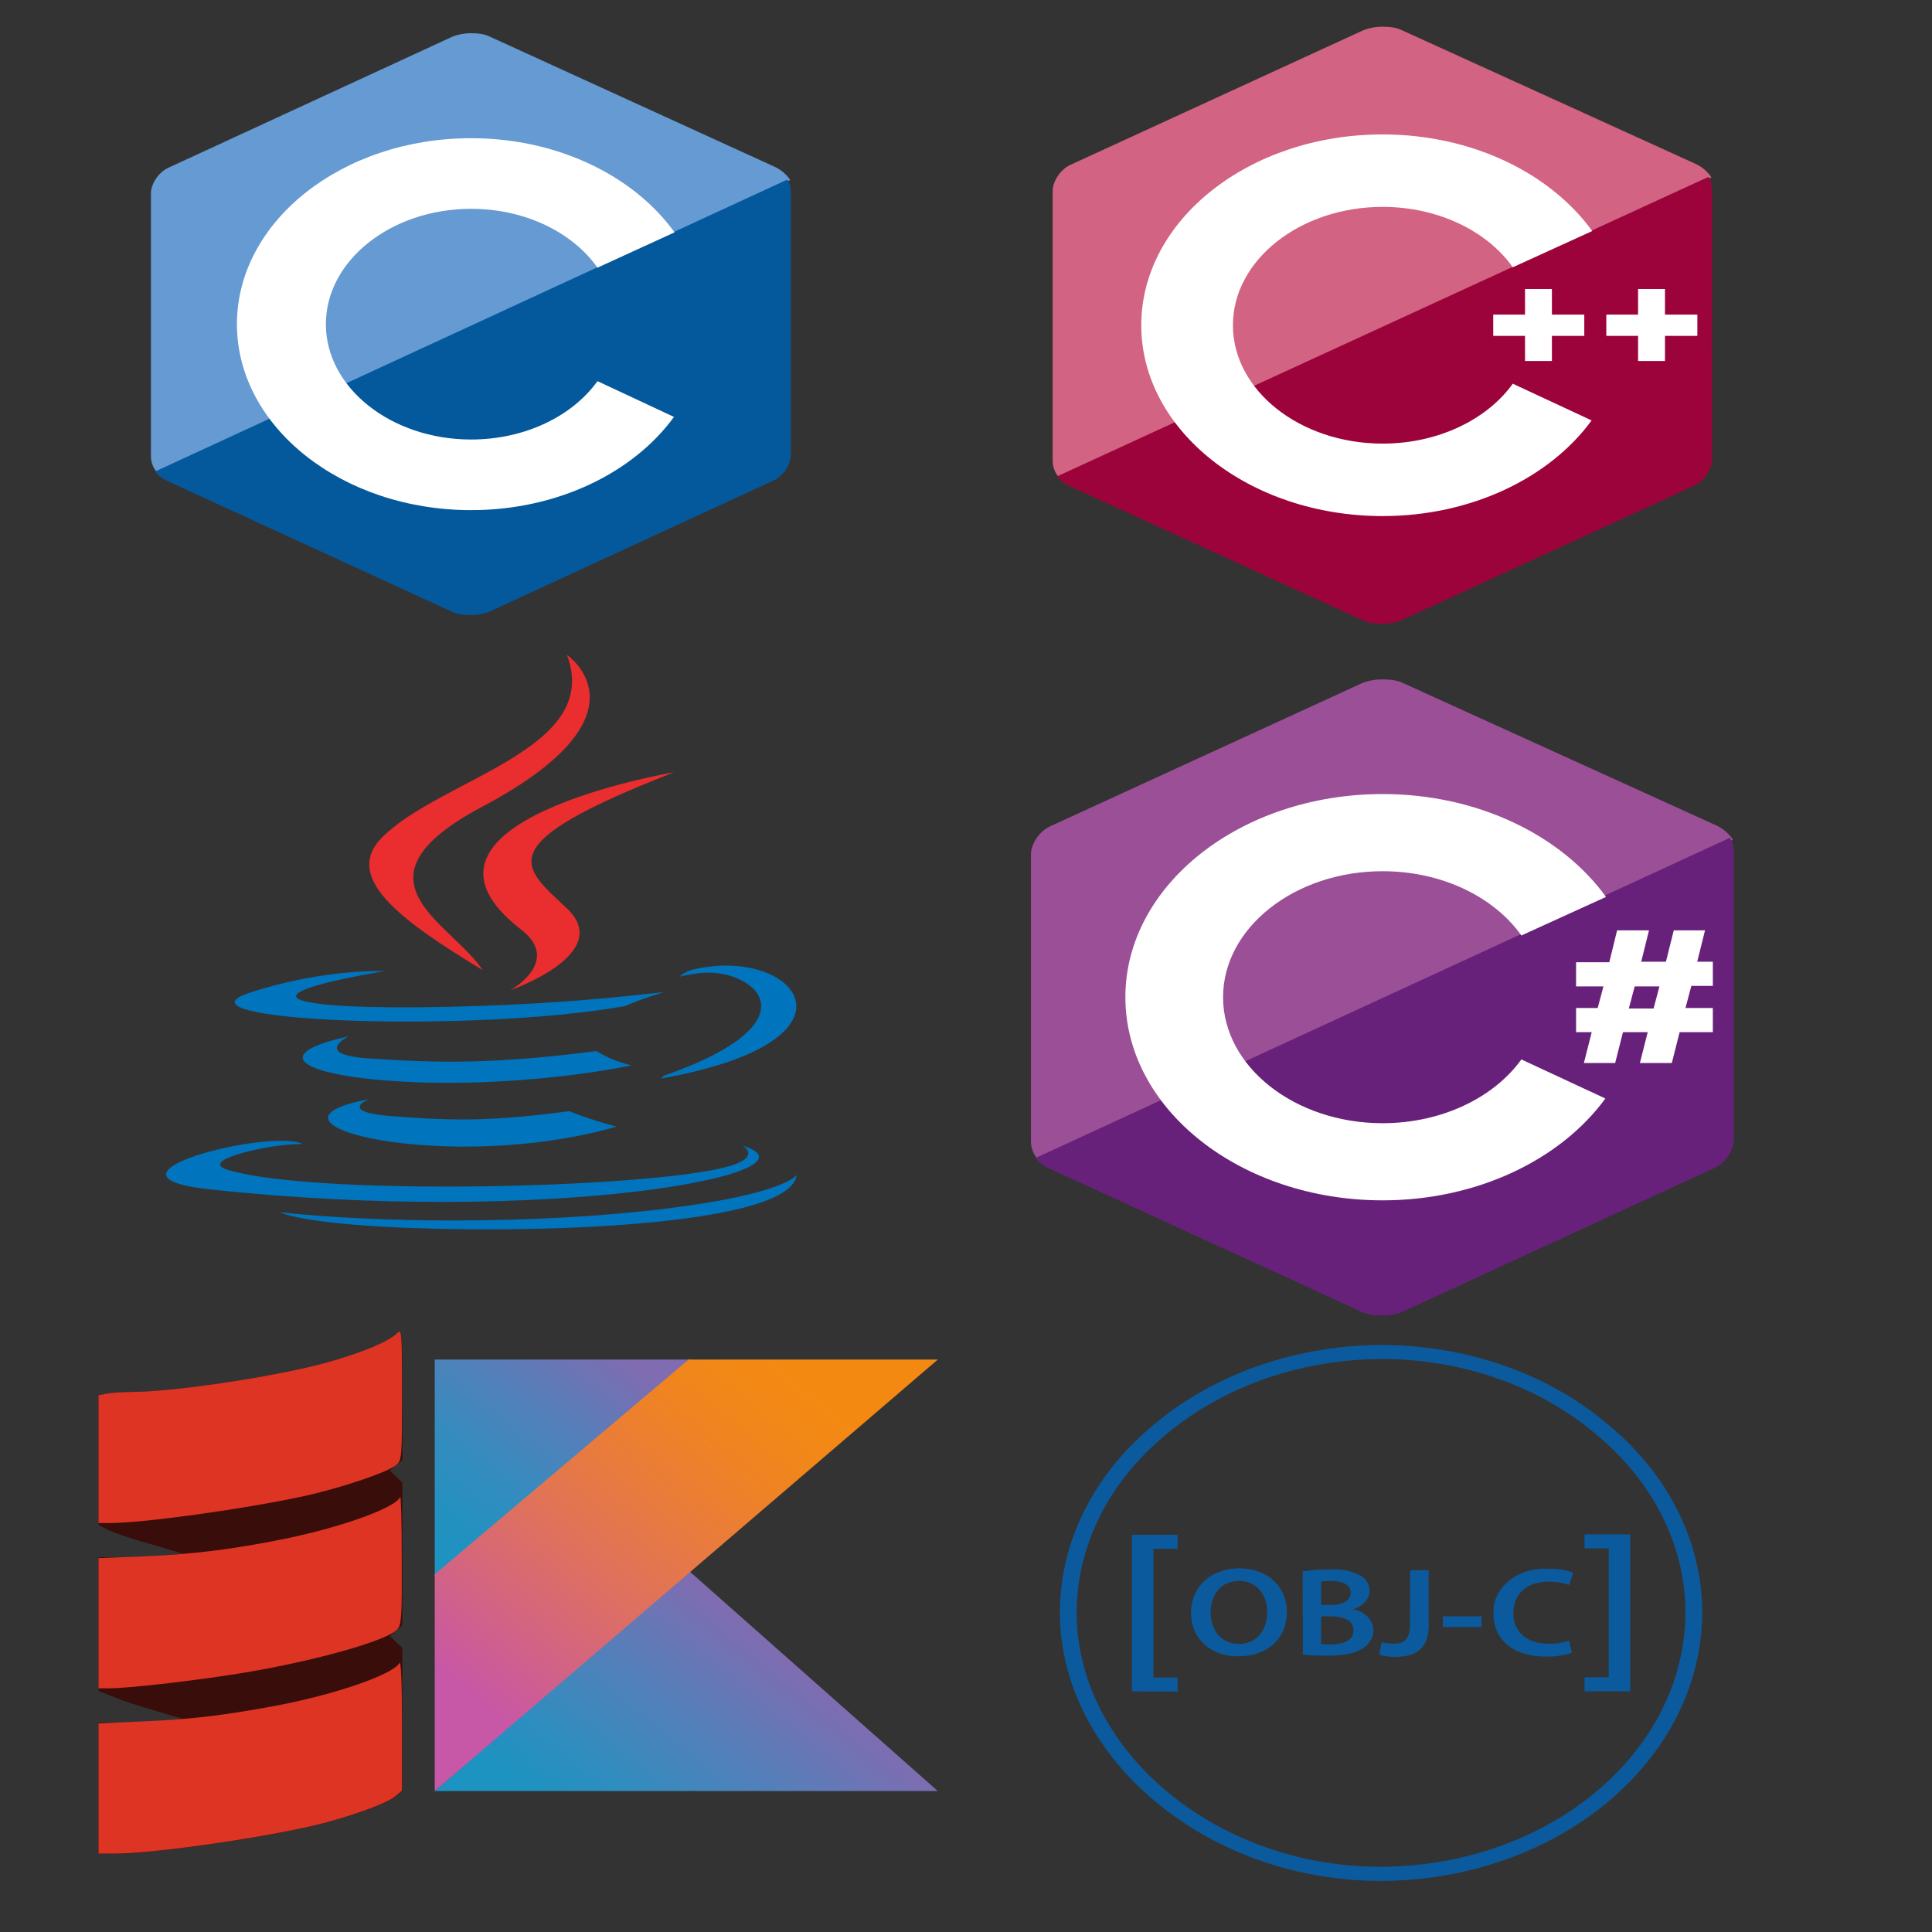 <?xml version="1.0" encoding="utf-8"?>
<svg viewBox="0 0 128 128" xmlns="http://www.w3.org/2000/svg">
  <rect x="0" y="0" width="128" height="128" fill="#333333" stroke="none"/>
  <linearGradient id="kotlin-original-a" gradientUnits="userSpaceOnUse" x1="-11.899" y1="48.694" x2="40.299" y2="-8.322" gradientTransform="matrix(0.26, 0, 0, 0.223, 28.804, 90.074)">
    <stop offset="0" stop-color="#1c93c1"/>
    <stop offset="0.163" stop-color="#2391c0"/>
    <stop offset="0.404" stop-color="#378bbe"/>
    <stop offset="0.696" stop-color="#587eb9"/>
    <stop offset="0.995" stop-color="#7f6cb1"/>
  </linearGradient>
  <linearGradient id="kotlin-original-b" gradientUnits="userSpaceOnUse" x1="43.553" y1="149.174" x2="95.988" y2="94.876" gradientTransform="matrix(0.26, 0, 0, 0.223, 28.804, 90.074)">
    <stop offset="0" stop-color="#1c93c1"/>
    <stop offset="0.216" stop-color="#2d8ebf"/>
    <stop offset="0.64" stop-color="#587eb9"/>
    <stop offset="0.995" stop-color="#7f6cb1"/>
  </linearGradient>
  <linearGradient id="kotlin-original-c" gradientUnits="userSpaceOnUse" x1="3.24" y1="95.249" x2="92.481" y2="2.116" gradientTransform="matrix(0.26, 0, 0, 0.223, 28.804, 90.074)">
    <stop offset="0" stop-color="#c757a7"/>
    <stop offset="0.046" stop-color="#ca5a9e"/>
    <stop offset="0.241" stop-color="#d66779"/>
    <stop offset="0.428" stop-color="#e17357"/>
    <stop offset="0.6" stop-color="#e97c3a"/>
    <stop offset="0.756" stop-color="#ef8324"/>
    <stop offset="0.888" stop-color="#f28817"/>
    <stop offset="0.982" stop-color="#f48912"/>
  </linearGradient>
  <path fill="#659AD3" d="M 51.409 11.09 L 32.433 2.418 C 32.119 2.262 31.687 2.2 31.215 2.2 C 30.744 2.2 30.312 2.294 29.998 2.418 L 11.139 11.121 C 10.471 11.433 10 12.213 10 12.805 L 10 30.18 C 10 30.523 10.079 30.928 10.393 31.271 L 52.352 11.932 C 52.117 11.558 51.763 11.277 51.409 11.09 Z" style=""/>
  <path fill="#03599C" d="M 10.275 31.24 C 10.471 31.49 10.746 31.708 11.021 31.833 L 29.958 40.536 C 30.273 40.692 30.705 40.754 31.176 40.754 C 31.648 40.754 32.08 40.66 32.394 40.536 L 51.252 31.833 C 51.92 31.521 52.392 30.741 52.392 30.149 L 52.392 12.774 C 52.392 12.494 52.352 12.182 52.156 11.901 L 10.275 31.24 Z" style=""/>
  <path fill="#fff" d="M 39.584 25.251 C 37.934 27.56 34.791 29.119 31.215 29.119 C 25.912 29.119 21.59 25.688 21.59 21.477 C 21.59 17.266 25.912 13.835 31.215 13.835 C 34.791 13.835 37.934 15.394 39.584 17.734 L 44.691 15.394 C 42.02 11.683 36.991 9.156 31.215 9.156 C 22.651 9.156 15.697 14.677 15.697 21.477 C 15.697 28.277 22.651 33.798 31.215 33.798 C 36.951 33.798 41.98 31.303 44.652 27.622 L 39.584 25.251 Z" style=""/>
  <path fill="#D26383" d="M 112.413 10.891 L 92.859 1.993 C 92.535 1.832 92.089 1.769 91.603 1.769 C 91.118 1.769 90.672 1.864 90.348 1.993 L 70.915 10.923 C 70.226 11.242 69.741 12.043 69.741 12.65 L 69.741 30.477 C 69.741 30.83 69.822 31.246 70.145 31.598 L 113.386 11.754 C 113.142 11.371 112.778 11.081 112.413 10.891 Z" style=""/>
  <path fill="#9C033A" d="M 70.024 31.566 C 70.226 31.821 70.51 32.046 70.794 32.174 L 90.308 41.104 C 90.631 41.264 91.077 41.328 91.563 41.328 C 92.049 41.328 92.494 41.232 92.818 41.104 L 112.251 32.174 C 112.94 31.854 113.425 31.054 113.425 30.445 L 113.425 12.618 C 113.425 12.331 113.386 12.01 113.183 11.722 L 70.024 31.566 Z" style=""/>
  <path fill="#fff" d="M 100.226 25.421 C 98.526 27.79 95.287 29.39 91.603 29.39 C 86.137 29.39 81.684 25.869 81.684 21.548 C 81.684 17.227 86.137 13.707 91.603 13.707 C 95.287 13.707 98.526 15.307 100.226 17.707 L 105.49 15.307 C 102.737 11.498 97.556 8.906 91.603 8.906 C 82.777 8.906 75.612 14.571 75.612 21.548 C 75.612 28.526 82.777 34.191 91.603 34.191 C 97.514 34.191 102.696 31.63 105.449 27.854 L 100.226 25.421 Z" style=""/>
  <path d="M 98.931 20.844 L 101.037 20.844 L 101.037 19.148 L 102.818 19.148 L 102.818 20.844 L 104.963 20.844 L 104.963 22.252 L 102.818 22.252 L 102.818 23.917 L 101.037 23.917 L 101.037 22.252 L 98.931 22.252 L 98.931 20.844 Z M 106.422 20.844 L 108.527 20.844 L 108.527 19.148 L 110.309 19.148 L 110.309 20.844 L 112.454 20.844 L 112.454 22.252 L 110.309 22.252 L 110.309 23.917 L 108.527 23.917 L 108.527 22.252 L 106.422 22.252 L 106.422 20.844 Z" fill="#fff" style=""/>
  <path fill="#0074BD" d="M 24.457 72.822 C 24.457 72.822 22.293 73.668 25.999 73.953 C 30.488 74.298 32.782 74.249 37.729 73.62 C 37.729 73.62 39.031 74.168 40.847 74.642 C 29.756 77.834 15.746 74.457 24.457 72.822 Z M 23.101 68.656 C 23.101 68.656 20.674 69.863 24.383 70.121 C 29.178 70.454 32.965 70.481 39.519 69.634 C 39.519 69.634 40.424 70.251 41.849 70.588 C 28.441 73.222 13.508 70.795 23.101 68.656 Z" style=""/>
  <path fill="#EA2D2E" d="M 34.525 61.588 C 37.26 63.702 33.809 65.604 33.809 65.604 C 33.809 65.604 40.747 63.197 37.561 60.184 C 34.584 57.374 32.302 55.979 44.657 51.166 C 44.657 51.166 25.264 54.418 34.525 61.588 Z" style=""/>
  <path fill="#0074BD" d="M 49.194 75.904 C 49.194 75.904 50.795 76.791 47.43 77.477 C 41.03 78.78 20.787 79.172 15.164 77.529 C 13.145 76.939 16.934 76.119 18.126 75.947 C 19.369 75.766 20.079 75.799 20.079 75.799 C 17.831 74.735 5.55 77.886 13.842 78.791 C 36.453 81.253 55.058 77.682 49.194 75.904 Z M 25.499 64.339 C 25.499 64.339 15.203 65.982 21.853 66.579 C 24.662 66.832 30.257 66.774 35.473 66.479 C 39.735 66.239 44.012 65.725 44.012 65.725 C 44.012 65.725 42.51 66.158 41.422 66.656 C 30.965 68.504 10.769 67.643 16.584 65.754 C 21.5 64.157 25.499 64.339 25.499 64.339 Z M 43.968 71.274 C 54.598 67.564 49.683 63.999 46.252 64.48 C 45.414 64.597 45.038 64.699 45.038 64.699 C 45.038 64.699 45.35 64.37 45.945 64.229 C 52.731 62.627 57.95 68.955 43.756 71.462 C 43.756 71.461 43.919 71.362 43.968 71.274 Z" style=""/>
  <path fill="#EA2D2E" d="M 37.561 43.392 C 37.561 43.392 43.447 47.348 31.978 53.43 C 22.781 58.309 29.881 61.091 31.974 64.271 C 26.606 61.016 22.666 58.151 25.309 55.486 C 29.188 51.572 39.935 49.675 37.561 43.392 Z" style=""/>
  <path fill="#0074BD" d="M 26.544 81.329 C 36.744 81.767 52.413 81.085 52.783 77.842 C 52.783 77.842 52.07 79.071 44.352 80.046 C 35.644 81.148 24.904 81.02 18.534 80.313 C 18.534 80.314 19.839 81.039 26.544 81.329 Z" style=""/>
  <path fill="#9B4F96" d="M 113.782 54.72 L 92.941 45.248 C 92.596 45.078 92.121 45.01 91.603 45.01 C 91.085 45.01 90.611 45.111 90.265 45.248 L 69.554 54.755 C 68.821 55.096 68.303 55.947 68.303 56.594 L 68.303 75.573 C 68.303 75.948 68.389 76.392 68.734 76.766 L 114.818 55.64 C 114.559 55.232 114.17 54.925 113.782 54.72 Z" style=""/>
  <path fill="#68217A" d="M 68.605 76.721 C 68.821 76.995 69.123 77.234 69.425 77.371 L 90.223 86.916 C 90.568 87.087 91.043 87.155 91.56 87.155 C 92.078 87.155 92.552 87.053 92.898 86.916 L 113.609 77.371 C 114.343 77.029 114.861 76.174 114.861 75.523 L 114.861 56.469 C 114.861 56.16 114.818 55.818 114.602 55.511 L 68.605 76.721 Z" style=""/>
  <path fill="#fff" d="M 100.795 70.19 C 98.982 72.711 95.53 74.415 91.603 74.415 C 85.778 74.415 81.032 70.667 81.032 66.067 C 81.032 61.467 85.778 57.72 91.603 57.72 C 95.53 57.72 98.982 59.423 100.795 61.978 L 106.404 59.423 C 103.469 55.369 97.946 52.608 91.603 52.608 C 82.197 52.608 74.559 58.639 74.559 66.067 C 74.559 73.495 82.197 79.526 91.603 79.526 C 97.903 79.526 103.426 76.8 106.36 72.779 L 100.795 70.19 Z M 105.842 66.817 L 106.231 65.352 L 104.419 65.352 L 104.419 63.751 L 106.62 63.751 L 107.137 61.637 L 109.251 61.637 L 108.734 63.716 L 110.373 63.716 L 110.891 61.637 L 112.962 61.637 L 112.445 63.716 L 113.48 63.716 L 113.48 65.317 L 112.056 65.317 L 111.667 66.783 L 113.48 66.783 L 113.48 68.384 L 111.28 68.384 L 110.762 70.428 L 108.647 70.428 L 109.165 68.384 L 107.526 68.384 L 107.008 70.428 L 104.937 70.428 L 105.455 68.384 L 104.419 68.384 L 104.419 66.783 L 105.842 66.783 Z M 107.914 66.817 L 109.553 66.817 L 109.942 65.352 L 108.302 65.352 L 107.914 66.817 Z" style=""/>
  <path d="M 6.53 118.468 L 6.53 114.125 L 7.958 114.125 C 8.749 114.125 10.004 114.068 10.761 113.993 L 12.103 113.879 L 10.314 113.351 C 9.317 113.067 8.061 112.652 7.528 112.425 L 6.53 112.029 L 6.53 103.173 L 8.13 103.173 C 8.99 103.173 10.245 103.117 10.899 103.041 L 12.103 102.928 L 9.987 102.305 C 8.818 101.984 7.579 101.55 7.201 101.38 L 6.53 101.04 L 6.53 92.468 L 7.063 92.336 C 7.356 92.279 8.078 92.222 8.663 92.222 C 11.553 92.222 18.416 91.184 21.787 90.24 C 24.143 89.56 25.777 88.88 26.345 88.314 C 26.637 88.031 26.654 88.201 26.654 92.373 L 26.654 96.735 L 26.242 97.075 L 25.829 97.434 L 26.654 98.227 L 26.654 107.686 L 26.242 108.026 L 25.829 108.385 L 26.654 109.178 L 26.654 118.637 L 26.207 119.015 C 25.725 119.43 23.868 120.129 21.752 120.714 C 18.45 121.621 10.383 122.81 7.631 122.81 L 6.53 122.81 Z" fill="#390d09" style=""/>
  <g fill="#de3423" transform="matrix(0.254, 0, 0, 0.279, 0.176, 87.65)" style="">
    <path d="M25 110.572V95.077l11.842-.474c12.315-.473 21.45-1.488 34.847-3.789 15.225-2.639 30.246-7.375 31.803-10.082.406-.677.676 4.534.676 14.616v15.698l-1.76 1.353c-1.894 1.489-9.202 3.993-17.524 6.09C71.892 121.737 40.157 126 29.33 126H25zM25 71.327V55.83l11.842-.406c13.127-.541 23.344-1.691 36.877-4.195 15.157-2.842 28.96-7.443 29.976-9.947.203-.473.406 6.09.406 14.616.067 13.533-.068 15.698-1.083 16.78-2.368 2.64-20.638 7.376-39.449 10.286-11.435 1.76-30.381 3.79-35.66 3.79H25zM25 32.352V17.195l2.098-.406c1.15-.203 3.992-.406 6.293-.406 11.367 0 38.366-3.722 51.628-7.105 9.27-2.436 15.698-4.872 17.931-6.902 1.15-1.015 1.218-.406 1.218 14.48 0 14.548-.067 15.63-1.285 16.714-1.827 1.691-14.345 5.548-24.09 7.51-15.765 3.113-41.951 6.429-50.883 6.429H25z"/>
  </g>
  <path fill="url(#kotlin-original-a)" d="M 28.803 90.074 L 45.832 90.074 L 28.803 104.457 Z" style=""/>
  <path fill="url(#kotlin-original-b)" d="M 62.132 118.662 L 45.624 104.055 L 28.803 118.662 Z" style=""/>
  <path fill="url(#kotlin-original-c)" d="M 28.803 118.662 L 62.132 90.074 L 45.624 90.074 L 28.803 104.301 Z" style=""/>
  <g fill="#0b5a9d" transform="matrix(0.35, 0, 0, 0.292, 69.084, 87.999)" style="">
    <path d="M63.877 125.392c-32.671 0-60.37-27.594-60.627-60.469a59.94 59.94 0 0117.506-42.759 60.939 60.939 0 0143.279-18.36 60.081 60.081 0 0142.647 17.71 60.145 60.145 0 0118.157 42.522c.151 33.604-26.864 61.021-60.469 61.363h-.493zm.19-118.406a57.774 57.774 0 00-41.01 17.427 56.775 56.775 0 00-16.63 40.484c.236 31.159 26.495 57.286 57.43 57.286h.414c31.863-.29 57.504-26.266 57.385-58.128a56.97 56.97 0 00-17.217-40.273A56.7 56.7 0 0064.068 6.986z"/>
    <path d="M16.89 82.383V46.865h8.64v3.183h-4.583v29.218h4.584v3.183l-8.642-.066zM46.213 64.272c0 6.478-3.933 10.167-9.26 10.167s-8.877-4.156-8.877-9.831c0-5.939 3.722-10.121 9.167-10.121s8.97 4.36 8.97 9.785zm-14.415.29c0 3.932 1.973 7.05 5.36 7.05s5.333-3.183 5.333-7.195c0-3.643-1.796-7.083-5.334-7.083s-5.392 3.328-5.392 7.307l.033-.08zM49.205 55.158c1.69-.29 3.407-.434 5.123-.428a9.17 9.17 0 015.537 1.223 4.062 4.062 0 012.006 3.61 4.48 4.48 0 01-3.183 4.183c2.269.46 3.9 2.46 3.9 4.775a5.016 5.016 0 01-1.861 3.978c-1.368 1.21-3.643 1.796-7.162 1.796a33.966 33.966 0 01-4.327-.257l-.033-18.88zm3.499 7.622h1.795c2.433 0 3.801-1.145 3.801-2.782 0-1.638-1.368-2.644-3.61-2.644a9.779 9.779 0 00-2.006.145l.02 5.28zm0 8.878c.618.065 1.243.092 1.86.078 2.263 0 4.262-.861 4.262-3.182s-1.94-3.183-4.373-3.183h-1.75v6.287zM69.54 54.901h3.517v12.554c0 5.334-2.577 7.116-6.365 7.116a9.313 9.313 0 01-2.973-.507l.428-2.834c.703.224 1.44.335 2.183.349 2.006 0 3.183-.921 3.183-4.262l.026-12.416zM83.067 65.357v2.434h-7.32v-2.434h7.32zM100.158 73.63c-1.585.632-3.281.921-4.978.862-6.129 0-9.851-3.834-9.851-9.707-.283-5.353 3.827-9.923 9.18-10.206.375-.02.757-.02 1.131.006a11.112 11.112 0 014.775.862l-.783 2.801a9.476 9.476 0 00-3.788-.75c-3.932 0-6.76 2.467-6.76 7.116 0 4.235 2.499 6.971 6.734 6.971a9.806 9.806 0 003.834-.717l.506 2.762zM111.2 46.766v35.61h-8.641v-3.182h4.583V49.949h-4.583v-3.183h8.64z"/>
  </g>
</svg>